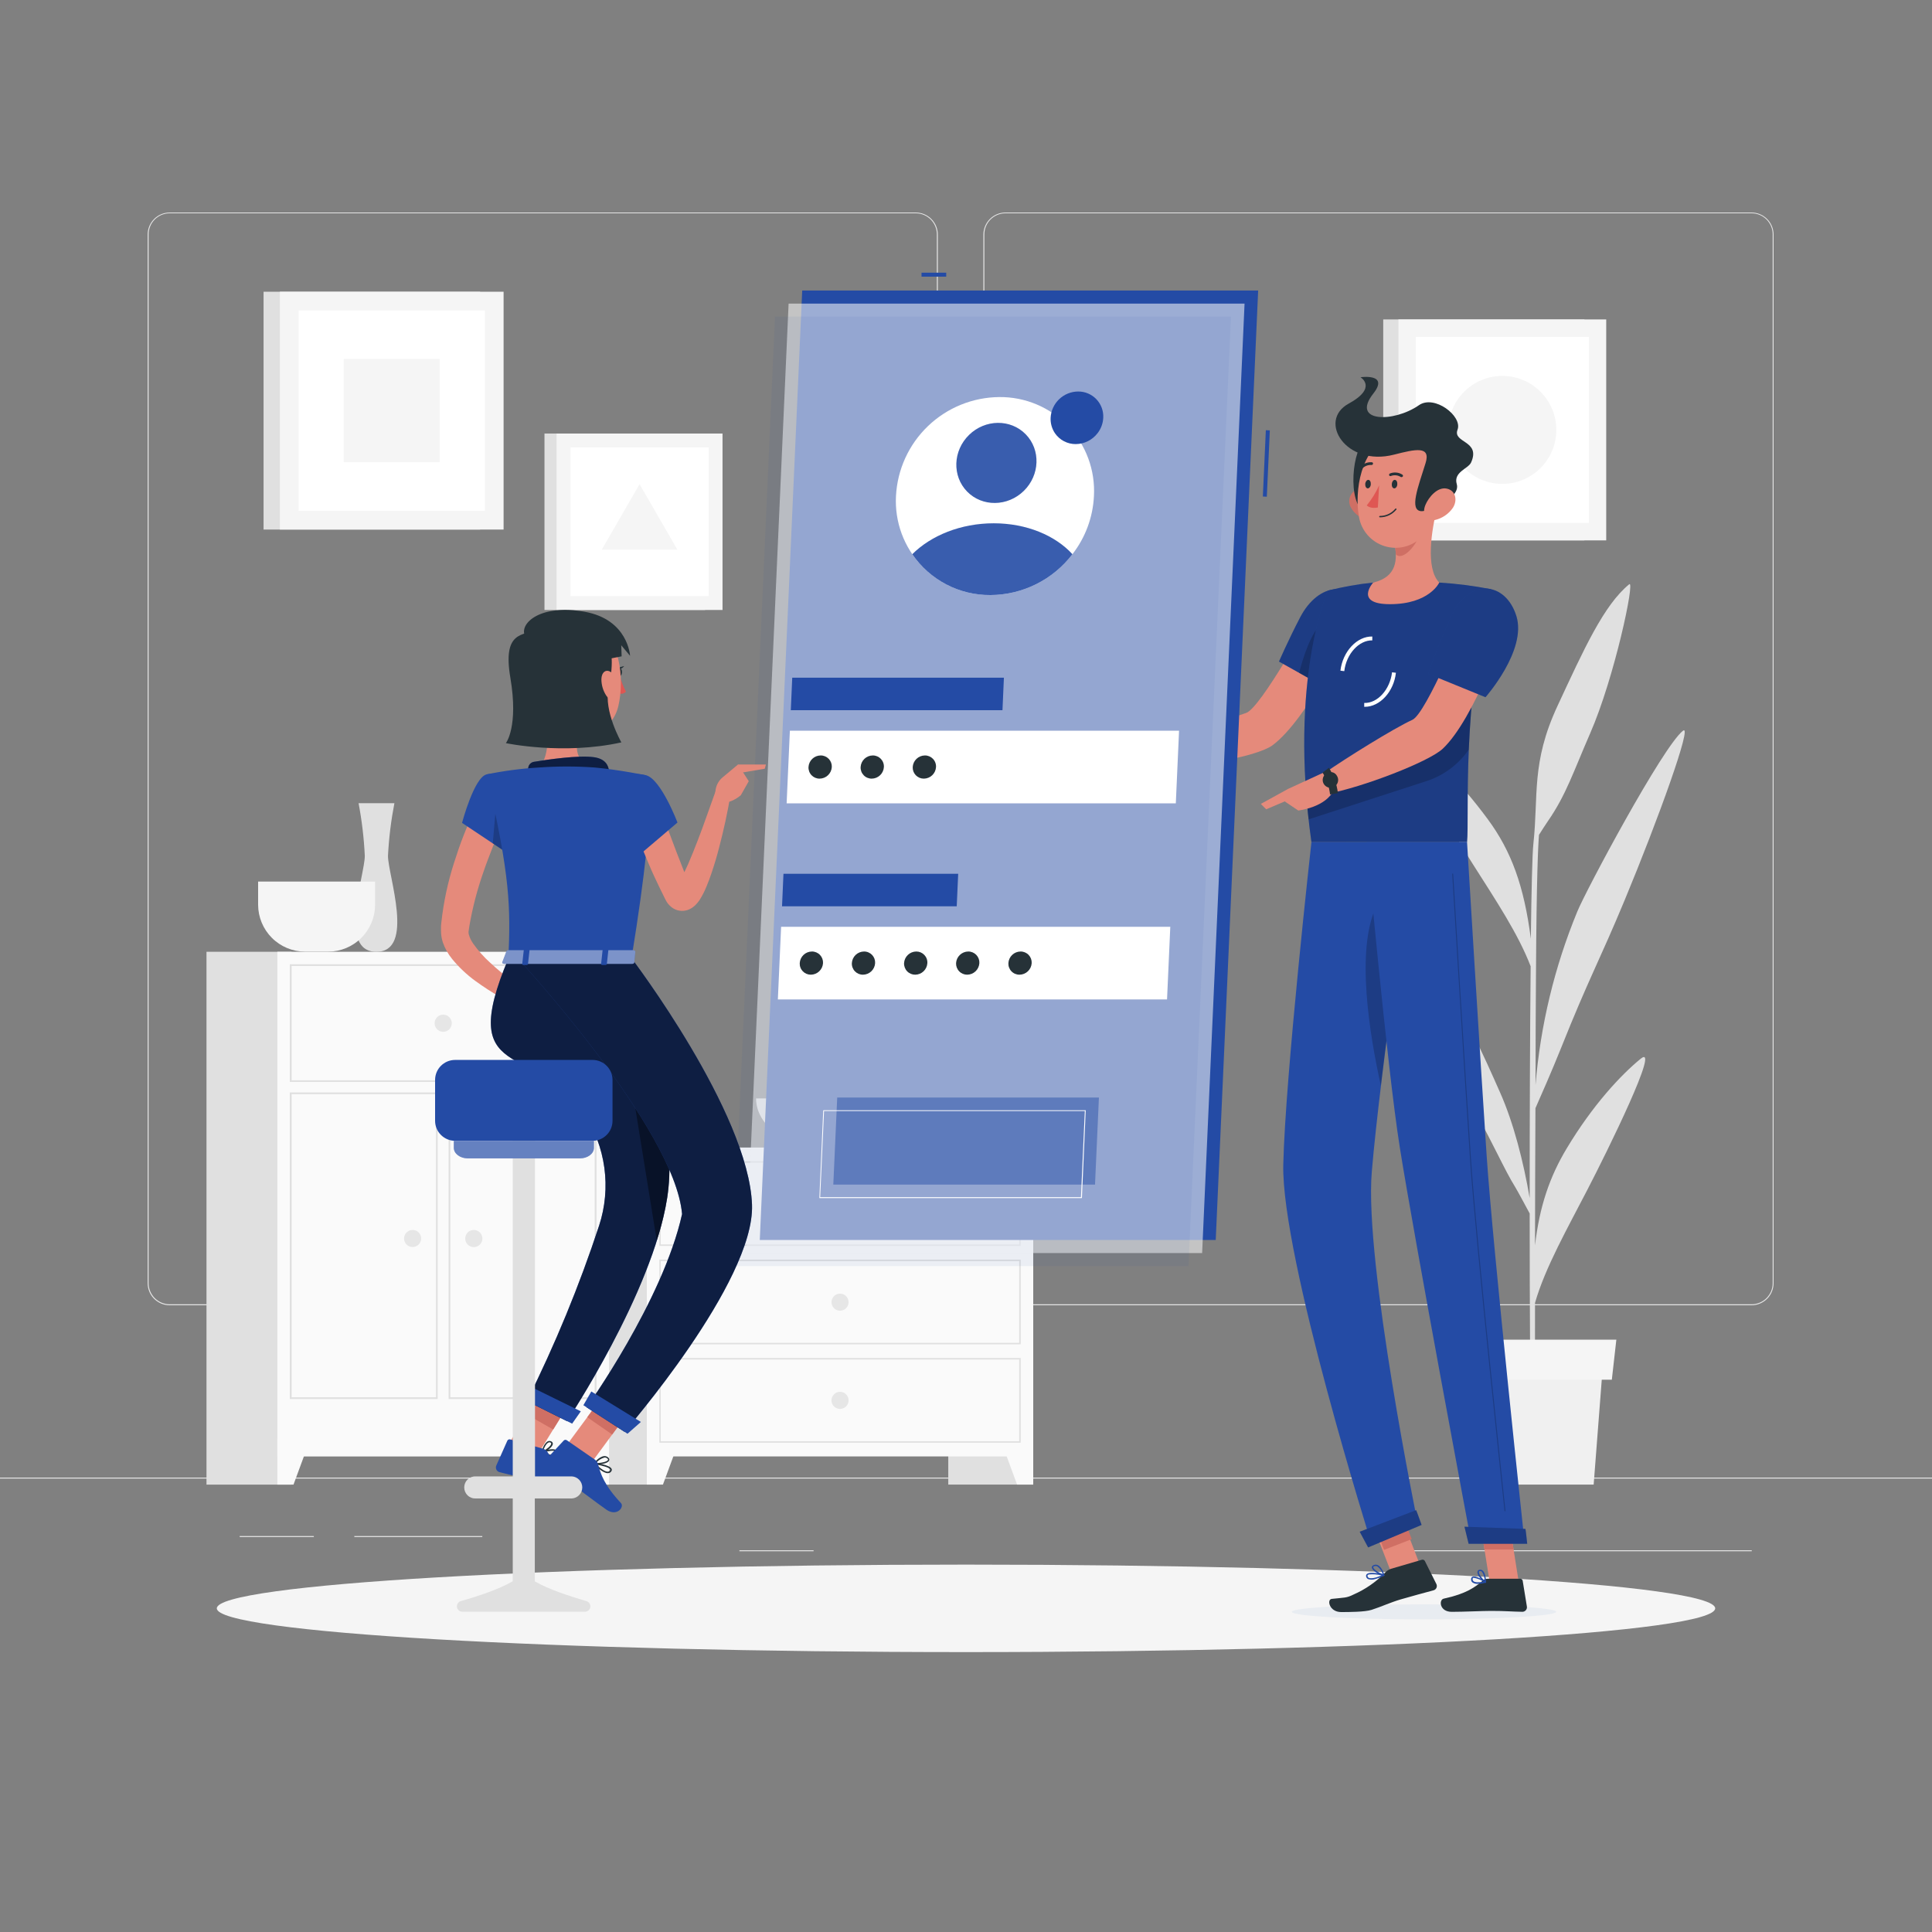 <svg width="400" height="400" viewBox="0 0 400 400" fill="none" xmlns="http://www.w3.org/2000/svg">
<rect x="0" y="0" width="400" height="400" fill="#808080" stroke="none"/>
<path d="M400 305.92H0V306.12H400V305.92Z" fill="#E6E6E6"/>
<path d="M99.856 318.024H73.36V318.224H99.856V318.024Z" fill="#E6E6E6"/>
<path d="M64.976 318.024H49.624V318.224H64.976V318.024Z" fill="#E6E6E6"/>
<path d="M168.44 320.968H153.088V321.168H168.44V320.968Z" fill="#E6E6E6"/>
<path d="M248.488 325.432H213.936V325.632H248.488V325.432Z" fill="#E6E6E6"/>
<path d="M206.816 325.432H201.752V325.632H206.816V325.432Z" fill="#E6E6E6"/>
<path d="M362.68 320.968H287.736V321.168H362.68V320.968Z" fill="#E6E6E6"/>
<path d="M189.6 270.24H35.128C33.918 270.238 32.758 269.756 31.903 268.899C31.048 268.043 30.568 266.882 30.568 265.672V48.528C30.578 47.325 31.063 46.174 31.917 45.327C32.771 44.479 33.925 44.002 35.128 44H189.6C190.811 44 191.973 44.481 192.83 45.338C193.687 46.195 194.168 47.356 194.168 48.568V265.672C194.168 266.884 193.687 268.045 192.83 268.902C191.973 269.759 190.811 270.24 189.6 270.24ZM35.128 44.16C33.971 44.162 32.862 44.623 32.044 45.442C31.227 46.261 30.768 47.371 30.768 48.528V265.672C30.768 266.829 31.227 267.939 32.044 268.758C32.862 269.577 33.971 270.038 35.128 270.04H189.6C190.758 270.038 191.867 269.577 192.686 268.758C193.505 267.94 193.966 266.83 193.968 265.672V48.528C193.966 47.37 193.505 46.26 192.686 45.442C191.867 44.623 190.758 44.162 189.6 44.16H35.128Z" fill="#E6E6E6"/>
<path d="M362.648 270.24H208.168C206.957 270.238 205.797 269.756 204.94 268.9C204.084 268.044 203.602 266.883 203.6 265.672V48.528C203.613 47.324 204.099 46.174 204.954 45.326C205.809 44.478 206.964 44.002 208.168 44H362.648C363.85 44.004 365.002 44.482 365.854 45.329C366.706 46.177 367.19 47.326 367.2 48.528V265.672C367.2 266.881 366.721 268.04 365.868 268.896C365.015 269.753 363.857 270.236 362.648 270.24ZM208.168 44.16C207.01 44.162 205.9 44.623 205.082 45.442C204.263 46.26 203.802 47.37 203.8 48.528V265.672C203.802 266.83 204.263 267.94 205.082 268.758C205.9 269.577 207.01 270.038 208.168 270.04H362.648C363.806 270.038 364.916 269.577 365.734 268.758C366.553 267.94 367.014 266.83 367.016 265.672V48.528C367.014 47.37 366.553 46.26 365.734 45.442C364.916 44.623 363.806 44.162 362.648 44.16H208.168Z" fill="#E6E6E6"/>
<path d="M213.92 237.584H196.328V307.368H213.92V237.584Z" fill="#E0E0E0"/>
<path d="M210.576 307.368H213.92V297.864H207.072L210.576 307.368Z" fill="#FAFAFA"/>
<path d="M136.832 237.584H119.24V307.368H136.832V237.584Z" fill="#E0E0E0"/>
<path d="M213.92 237.584H133.92V301.536H213.92V237.584Z" fill="#FAFAFA"/>
<path d="M211.016 240.728V257.648H136.8V240.728H210.992M211.304 240.416H136.512V257.952H211.328V240.416H211.304Z" fill="#E0E0E0"/>
<path d="M137.256 307.368H133.92V297.864H140.76L137.256 307.368Z" fill="#FAFAFA"/>
<path d="M172.152 249.184C172.152 249.534 172.256 249.876 172.45 250.166C172.644 250.457 172.92 250.684 173.243 250.817C173.566 250.951 173.922 250.986 174.265 250.918C174.608 250.85 174.923 250.681 175.17 250.434C175.417 250.187 175.586 249.872 175.654 249.529C175.722 249.186 175.687 248.83 175.553 248.507C175.419 248.184 175.193 247.908 174.902 247.714C174.611 247.52 174.27 247.416 173.92 247.416C173.451 247.416 173.001 247.602 172.67 247.934C172.338 248.265 172.152 248.715 172.152 249.184Z" fill="#E6E6E6"/>
<path d="M211.016 261.096V278.016H136.8V261.096H210.992M211.304 260.792H136.512V278.328H211.328V260.8L211.304 260.792Z" fill="#E0E0E0"/>
<path d="M172.152 269.6C172.152 269.95 172.256 270.291 172.45 270.582C172.644 270.873 172.92 271.1 173.243 271.233C173.566 271.367 173.922 271.402 174.265 271.334C174.608 271.266 174.923 271.097 175.17 270.85C175.417 270.603 175.586 270.288 175.654 269.945C175.722 269.602 175.687 269.246 175.553 268.923C175.419 268.6 175.193 268.324 174.902 268.13C174.611 267.936 174.27 267.832 173.92 267.832C173.451 267.832 173.001 268.018 172.67 268.35C172.338 268.681 172.152 269.131 172.152 269.6Z" fill="#E6E6E6"/>
<path d="M211.016 281.472V298.4H136.8V281.472H210.992M211.304 281.16H136.512V298.704H211.328V281.16H211.304Z" fill="#E0E0E0"/>
<path d="M172.152 289.936C172.153 290.285 172.258 290.626 172.454 290.916C172.649 291.206 172.926 291.431 173.249 291.564C173.572 291.696 173.927 291.73 174.27 291.661C174.612 291.592 174.926 291.423 175.173 291.175C175.419 290.928 175.587 290.613 175.654 290.27C175.722 289.927 175.687 289.572 175.553 289.25C175.418 288.927 175.192 288.651 174.901 288.457C174.611 288.263 174.269 288.16 173.92 288.16C173.687 288.16 173.456 288.206 173.241 288.295C173.026 288.385 172.831 288.516 172.667 288.681C172.503 288.846 172.373 289.042 172.284 289.257C172.196 289.472 172.151 289.703 172.152 289.936Z" fill="#E6E6E6"/>
<path d="M126.088 197.056H108.496V307.376H126.088V197.056Z" fill="#E0E0E0"/>
<path d="M122.744 307.368H126.088V297.864H119.248L122.744 307.368Z" fill="#FAFAFA"/>
<path d="M60.344 197.056H42.752V307.376H60.344V197.056Z" fill="#E0E0E0"/>
<path d="M126.088 197.056H57.424V301.544H126.088V197.056Z" fill="#FAFAFA"/>
<path d="M123.128 200V223.656H60.384V200H123.128ZM123.496 199.64H60V224H123.48V199.648L123.496 199.64Z" fill="#E0E0E0"/>
<path d="M123.128 226.544V289.288H93.24V226.544H123.128ZM123.496 226.176H92.88V289.656H123.496V226.176Z" fill="#E0E0E0"/>
<path d="M90.272 226.544V289.288H60.384V226.544H90.272ZM90.632 226.176H60V289.656H90.616V226.176H90.632Z" fill="#E0E0E0"/>
<path d="M60.768 307.368H57.424V297.864H64.272L60.768 307.368Z" fill="#FAFAFA"/>
<path d="M89.984 211.84C89.982 212.192 90.085 212.536 90.279 212.829C90.474 213.122 90.75 213.351 91.075 213.486C91.399 213.622 91.756 213.658 92.102 213.591C92.447 213.523 92.764 213.355 93.013 213.107C93.262 212.859 93.432 212.542 93.501 212.197C93.57 211.853 93.536 211.495 93.401 211.17C93.267 210.845 93.04 210.567 92.747 210.372C92.455 210.176 92.112 210.072 91.76 210.072C91.29 210.072 90.84 210.258 90.507 210.589C90.174 210.921 89.986 211.37 89.984 211.84Z" fill="#E6E6E6"/>
<path d="M96.32 256.424C96.32 256.776 96.424 257.119 96.62 257.412C96.815 257.704 97.093 257.931 97.418 258.066C97.743 258.2 98.1 258.234 98.445 258.165C98.79 258.096 99.106 257.926 99.355 257.677C99.603 257.428 99.771 257.111 99.839 256.766C99.906 256.421 99.87 256.063 99.734 255.739C99.599 255.414 99.37 255.138 99.077 254.943C98.784 254.749 98.439 254.646 98.088 254.648C97.855 254.648 97.624 254.694 97.409 254.783C97.194 254.873 96.999 255.004 96.835 255.169C96.671 255.334 96.54 255.53 96.452 255.745C96.364 255.96 96.319 256.191 96.32 256.424Z" fill="#E6E6E6"/>
<path d="M83.656 256.424C83.657 256.773 83.762 257.114 83.958 257.404C84.153 257.694 84.43 257.919 84.753 258.052C85.076 258.184 85.431 258.218 85.774 258.149C86.116 258.08 86.43 257.911 86.677 257.663C86.923 257.416 87.091 257.101 87.158 256.758C87.226 256.415 87.191 256.06 87.056 255.738C86.922 255.415 86.696 255.139 86.405 254.945C86.115 254.751 85.773 254.648 85.424 254.648C85.191 254.648 84.96 254.694 84.745 254.783C84.53 254.873 84.335 255.004 84.171 255.169C84.007 255.334 83.876 255.53 83.788 255.745C83.7 255.96 83.655 256.191 83.656 256.424Z" fill="#E6E6E6"/>
<path d="M81.656 166.296H74.24C74.923 169.893 75.354 173.534 75.528 177.192C75.528 181.192 69.88 197.056 77.928 197.056C85.976 197.056 80.328 181.232 80.328 177.192C80.515 173.533 80.959 169.892 81.656 166.296Z" fill="#E0E0E0"/>
<path d="M53.44 182.52V187.32C53.448 189.893 54.474 192.359 56.294 194.178C58.113 195.998 60.579 197.024 63.152 197.032H67.952C70.525 197.024 72.99 195.998 74.81 194.178C76.63 192.359 77.656 189.893 77.664 187.32V182.52H53.44Z" fill="#F5F5F5"/>
<path d="M156.536 227.408C156.536 233.008 162.8 237.584 170.456 237.584H177.368C185.024 237.584 191.288 233.008 191.288 227.408H156.536Z" fill="#E0E0E0"/>
<path d="M339.688 219.2C335.496 222.624 329.704 228.888 324.408 237.704C320.872 243.576 318.744 249.704 317.808 257.848C317.808 248.648 317.864 238.768 317.896 229.44C318.96 227.04 321.392 221.504 323.136 217.136C328.952 202.552 331.136 198.96 336.36 186.384C343.344 169.584 350.496 149.696 348.448 151.288C344.272 154.528 328.272 184.488 326.544 188.776C321.834 200.219 318.922 212.322 317.912 224.656C317.912 215.856 317.976 207.856 318.008 201.648C318.12 181.4 318.464 174.864 318.632 172.848C319.28 171.824 320.04 170.632 320.488 169.992C324.248 164.552 325.696 159.928 329.232 151.816C334.256 140.336 338.576 119.944 337.312 120.968C332.048 125.256 327.904 134.456 322.448 146.192C316.992 157.928 318.552 164.672 317.472 174.688C317.248 176.656 317.072 184.08 316.944 194.36C315.536 183.4 312.88 176.184 308.04 169.624C302.088 161.552 296.328 156.104 292.104 153.256C287.88 150.408 299.4 170.232 304.904 178.856C309.808 186.568 314.328 193.36 316.904 200.056C316.768 214 316.704 231.648 316.704 248.056C315.44 240.584 313.376 232.528 310.624 226.296C307.312 218.808 302.224 207.32 298.168 203.424C297.2 202.488 302.408 224.832 305.752 230.768C309.096 236.704 311.552 242.312 313.656 245.68C314.144 246.48 315.776 249.496 316.704 251.24C316.704 271.296 316.816 288.992 316.992 295.016H317.856C317.8 293.464 317.784 283.256 317.808 269.752C319.896 262.424 324.664 254.056 328.6 246.424C332.888 238.16 343.88 215.8 339.688 219.2Z" fill="#E0E0E0"/>
<path d="M329.952 307.368H304.88L302.984 282.792H331.848L329.952 307.368Z" fill="#F0F0F0"/>
<path d="M333.712 285.656H301.112L300.184 277.36H334.648L333.712 285.656Z" fill="#F5F5F5"/>
<path d="M99.408 60.4H54.568V109.64H99.408V60.4Z" fill="#E0E0E0"/>
<path d="M104.264 60.4H57.944V109.64H104.264V60.4Z" fill="#F5F5F5"/>
<path d="M100.384 105.76V64.28H61.824V105.76H100.384Z" fill="white"/>
<path d="M91.032 95.696V74.328H71.168V95.696H91.032Z" fill="#F5F5F5"/>
<path d="M328.04 66.136H286.384V111.88H328.04V66.136Z" fill="#E0E0E0"/>
<path d="M332.552 66.136H289.528V111.88H332.552V66.136Z" fill="#F5F5F5"/>
<path d="M328.952 108.272V69.744H293.136V108.272H328.952Z" fill="white"/>
<path d="M311.04 100.184C317.212 100.184 322.216 95.18 322.216 89.008C322.216 82.836 317.212 77.832 311.04 77.832C304.867 77.832 299.864 82.836 299.864 89.008C299.864 95.18 304.867 100.184 311.04 100.184Z" fill="#F5F5F5"/>
<path d="M145.992 89.76H112.728V126.288H145.992V89.76Z" fill="#E0E0E0"/>
<path d="M149.592 89.76H115.232V126.288H149.592V89.76Z" fill="#F5F5F5"/>
<path d="M146.712 123.408V92.64H118.112V123.408H146.712Z" fill="white"/>
<path d="M132.416 100.24L124.592 113.792H140.24L132.416 100.24Z" fill="#F5F5F5"/>
<path d="M200 342.048C285.666 342.048 355.112 337.993 355.112 332.992C355.112 327.99 285.666 323.936 200 323.936C114.334 323.936 44.888 327.99 44.888 332.992C44.888 337.993 114.334 342.048 200 342.048Z" fill="#F5F5F5"/>
<path d="M279.4 130.744L271.464 127.544C271.464 127.544 260.992 146.64 257.992 147.608C253.912 148.92 245.464 152.568 240.456 153.208C239.776 154.008 238.664 156.496 238.768 157.4C245.496 159.648 260.28 156.664 263.448 154.312C270.656 148.976 279.4 130.744 279.4 130.744Z" fill="#E58A7B"/>
<path d="M281.84 126.4C283.32 131.864 275.304 142.856 275.304 142.856L264.8 136.968C264.8 136.968 266.768 132.448 269.168 127.848C273.016 120.416 280.152 120.168 281.84 126.4Z" fill="#244BA5"/>
<path opacity="0.2" d="M281.84 126.4C283.32 131.864 275.304 142.856 275.304 142.856L264.8 136.968C264.8 136.968 266.768 132.448 269.168 127.848C273.016 120.416 280.152 120.168 281.84 126.4Z" fill="black"/>
<path opacity="0.2" d="M268.968 139.32L273.104 141.64L273.832 128.944C271.424 130.792 269.728 136.36 268.968 139.32Z" fill="black"/>
<path d="M274.928 122.288C274.928 122.288 266.752 140.48 271.52 174.352H303.736C304.248 169.408 302.552 145.28 308.688 121.984C305.154 121.293 301.578 120.836 297.984 120.616C293.425 120.352 288.855 120.352 284.296 120.616C281.136 120.937 278.004 121.496 274.928 122.288Z" fill="#244BA5"/>
<path opacity="0.2" d="M274.928 122.288C274.928 122.288 266.752 140.48 271.52 174.352H303.736C304.248 169.408 302.552 145.28 308.688 121.984C305.154 121.293 301.578 120.836 297.984 120.616C293.425 120.352 288.855 120.352 284.296 120.616C281.136 120.937 278.004 121.496 274.928 122.288Z" fill="black"/>
<g style="mix-blend-mode:multiply">
<path d="M267.456 333.712C267.408 334.576 279.624 335.272 294.736 335.272C309.848 335.272 322.152 334.576 322.2 333.712C322.248 332.848 310.04 332.16 294.92 332.16C279.8 332.16 267.512 332.856 267.456 333.712Z" fill="#E8ECF1"/>
</g>
<path d="M288.96 311.01L283.247 313.222L288.169 325.937L293.882 323.725L288.96 311.01Z" fill="#E58A7B"/>
<path d="M314.44 327.56H308.416L306.208 313.616H312.232L314.44 327.56Z" fill="#E58A7B"/>
<path d="M308 326.864H314.768C314.885 326.864 314.999 326.906 315.088 326.983C315.178 327.059 315.237 327.164 315.256 327.28L316.128 332.632C316.146 332.766 316.136 332.903 316.097 333.033C316.057 333.162 315.991 333.282 315.901 333.384C315.812 333.486 315.701 333.567 315.577 333.622C315.454 333.677 315.32 333.705 315.184 333.704C312.824 333.664 311.688 333.52 308.712 333.52C306.88 333.52 303.112 333.712 300.568 333.712C298.024 333.712 297.856 331.216 298.904 330.984C303.608 329.968 305.432 328.584 307 327.24C307.276 326.997 307.632 326.863 308 326.864Z" fill="#263238"/>
<path d="M288 324.8L294.4 322.928C294.514 322.896 294.636 322.904 294.745 322.95C294.854 322.997 294.944 323.079 295 323.184L297.4 327.984C297.455 328.106 297.484 328.238 297.483 328.372C297.482 328.506 297.452 328.638 297.395 328.759C297.338 328.881 297.255 328.988 297.152 329.074C297.049 329.159 296.929 329.222 296.8 329.256C294.472 329.896 292.912 330.288 290 331.136C287.992 331.72 285.944 332.672 283.96 333.304C282.584 333.744 279.352 333.76 277.68 333.76C275.208 333.76 274.656 331.152 275.72 331.032C278.4 330.736 278.76 330.872 280.24 330.128C282.661 329.069 284.856 327.554 286.704 325.664C287.052 325.267 287.499 324.969 288 324.8Z" fill="#263238"/>
<path d="M241.464 153.176L234.84 150.4L232.112 157.744C234.827 158.158 237.589 158.158 240.304 157.744L241.464 153.176Z" fill="#E58A7B"/>
<path d="M229.912 150.208L229.736 155.088L232.112 157.728L234.84 150.384L229.912 150.208Z" fill="#E58A7B"/>
<path d="M289.744 312.09L284.013 314.303L286.551 320.878L292.283 318.665L289.744 312.09Z" fill="#CF6F64"/>
<path d="M312.232 313.616H306.208L307.352 320.808H313.376L312.232 313.616Z" fill="#CF6F64"/>
<path opacity="0.2" d="M270.496 165.192C270.616 166.64 270.752 168.12 270.928 169.64L294.88 161.864C298.62 160.755 301.871 158.405 304.096 155.2C304.192 153.064 304.312 150.816 304.496 148.472C304.576 147.336 304.672 146.168 304.776 144.984C304.88 143.8 305.024 142.488 305.176 141.224L270.496 165.192Z" fill="black"/>
<path d="M278.32 138.952L277.52 138.856C277.992 134.856 280.976 131.704 284.12 131.784V132.584C281.368 132.528 278.744 135.368 278.32 138.952Z" fill="white"/>
<path d="M282.584 146.336H282.448V145.536C285.2 145.64 287.784 142.768 288.208 139.192L289.008 139.288C288.584 143.2 285.696 146.336 282.584 146.336Z" fill="white"/>
<path d="M297.536 105.2C296.408 109.608 295.08 117.68 297.984 120.616C297.984 120.616 295.952 125.088 287.768 125.088C280.288 125.088 284.296 120.616 284.296 120.616C289.272 119.448 289.36 115.816 288.704 112.376L297.536 105.2Z" fill="#E58A7B"/>
<path d="M293.936 108.128L288.712 112.376C288.874 113.166 288.968 113.969 288.992 114.776C290.52 116.296 293.584 112.448 293.896 110.48C294.054 109.705 294.068 108.908 293.936 108.128Z" fill="#CF6F64"/>
<path d="M279.728 105.144C280.092 105.774 280.581 106.322 281.166 106.755C281.751 107.187 282.419 107.494 283.128 107.656C285.048 108.08 286.008 106.312 285.48 104.536C285.008 102.936 283.432 100.784 281.48 101.152C281.062 101.238 280.671 101.423 280.339 101.692C280.007 101.96 279.744 102.304 279.572 102.695C279.401 103.086 279.325 103.512 279.353 103.939C279.38 104.365 279.508 104.778 279.728 105.144Z" fill="#CF6F64"/>
<path d="M282.904 91.04C279.912 92.408 278.856 104.296 282.616 106.056C286.376 107.816 288.568 88.44 282.904 91.04Z" fill="#263238"/>
<path d="M298.448 98.568C297.728 104.536 297.648 108.048 294.448 111.104C293.456 112.118 292.204 112.839 290.829 113.186C289.453 113.533 288.009 113.493 286.655 113.071C285.301 112.649 284.09 111.861 283.155 110.794C282.221 109.726 281.6 108.422 281.36 107.024C280.392 101.664 281.728 92.808 287.712 90.432C288.969 89.877 290.352 89.669 291.717 89.829C293.082 89.989 294.379 90.511 295.474 91.341C296.569 92.171 297.423 93.278 297.945 94.549C298.468 95.82 298.642 97.208 298.448 98.568Z" fill="#E58A7B"/>
<path d="M288.616 94.128C293.048 93 296.304 92.232 295.136 95.92C293.592 100.848 291.736 105.616 294.224 105.832C295.744 105.968 302.464 103.12 301.608 100.232C300.864 97.72 304.008 97.032 304.568 95.76C306.64 91.152 300.712 91.76 301.768 88.96C302.824 86.16 296.968 81.648 293.768 83.896C288.56 87.528 279.624 87.472 284.32 81.496C287.688 77.232 281.68 78.104 281.68 78.104C281.68 78.104 285.312 80.256 279.2 83.584C272.736 87.136 278.664 96.68 288.616 94.128Z" fill="#263238"/>
<path d="M300.8 105.144C299.925 106.41 298.61 107.305 297.112 107.656C295.136 108.08 294.376 106.312 295.12 104.536C295.784 102.936 297.608 100.784 299.496 101.152C301.384 101.52 301.816 103.576 300.8 105.144Z" fill="#E58A7B"/>
<path d="M271.52 174.352C271.52 174.352 266.112 222.752 265.688 241.12C265.256 260.224 284.016 319.832 284.016 319.832L293.616 315.832C293.616 315.832 282.416 261.368 284.016 242.608C285.712 222.152 292.72 174.384 292.72 174.384L271.52 174.352Z" fill="#244BA5"/>
<path opacity="0.2" d="M284.96 187.64C280.648 196.584 283.552 214.272 285.888 224.752C286.776 217.352 287.832 209.32 288.832 201.888C288.736 190.464 287.848 181.64 284.96 187.64Z" fill="black"/>
<path d="M293.192 312.664C293.24 312.664 294.328 315.72 294.328 315.72L283.256 320.376L281.512 317.128L293.192 312.664Z" fill="#244BA5"/>
<path d="M282.952 174.352C282.952 174.352 287.088 220.384 289.824 237.624C292.832 256.512 304.624 319.416 304.624 319.416H315.656C315.656 319.416 309.048 258.04 307.8 239.336C306.44 219.048 303.736 174.352 303.736 174.352H282.952Z" fill="#244BA5"/>
<path d="M315.824 316.544C315.872 316.544 316.192 319.624 316.192 319.624H304.064L303.2 316.088L315.824 316.544Z" fill="#244BA5"/>
<path opacity="0.2" d="M311.6 312.896C311.575 312.896 311.551 312.888 311.532 312.871C311.512 312.855 311.5 312.833 311.496 312.808C311.432 312.248 305.472 256.808 304.352 240.008C303.136 221.784 300.688 181.36 300.664 180.952C300.663 180.939 300.664 180.925 300.669 180.913C300.673 180.9 300.68 180.889 300.689 180.879C300.698 180.869 300.709 180.861 300.721 180.856C300.733 180.851 300.747 180.848 300.76 180.848C300.786 180.848 300.811 180.858 300.831 180.876C300.85 180.893 300.862 180.918 300.864 180.944C300.864 181.352 303.336 221.744 304.552 240C305.672 256.8 311.632 312.2 311.688 312.8C311.69 312.813 311.69 312.827 311.686 312.84C311.683 312.853 311.677 312.865 311.669 312.876C311.66 312.886 311.65 312.895 311.638 312.901C311.626 312.907 311.613 312.911 311.6 312.912V312.896Z" fill="black"/>
<path d="M289.296 100.232C289.296 100.72 288.992 101.112 288.672 101.112C288.352 101.112 288.12 100.72 288.152 100.232C288.184 99.744 288.456 99.352 288.776 99.352C289.096 99.352 289.328 99.752 289.296 100.232Z" fill="#263238"/>
<path d="M283.808 100.232C283.808 100.72 283.496 101.112 283.184 101.112C282.872 101.112 282.632 100.72 282.656 100.232C282.68 99.744 282.968 99.352 283.288 99.352C283.608 99.352 283.84 99.752 283.808 100.232Z" fill="#263238"/>
<path d="M285.536 100.48C284.868 101.97 284.008 103.366 282.976 104.632C283.776 105.432 285.272 105.064 285.272 105.064L285.536 100.48Z" fill="#DF5753"/>
<path d="M285.68 107.104C285.661 107.104 285.643 107.1 285.626 107.093C285.609 107.086 285.593 107.075 285.581 107.061C285.568 107.048 285.558 107.032 285.552 107.015C285.545 106.997 285.543 106.979 285.544 106.96C285.546 106.921 285.563 106.884 285.591 106.858C285.619 106.831 285.657 106.816 285.696 106.816C286.308 106.82 286.913 106.687 287.466 106.427C288.02 106.167 288.509 105.786 288.896 105.312C288.923 105.288 288.959 105.274 288.996 105.274C289.032 105.274 289.068 105.288 289.096 105.312C289.122 105.339 289.136 105.375 289.136 105.412C289.136 105.449 289.122 105.485 289.096 105.512C288.681 106.016 288.159 106.42 287.568 106.695C286.977 106.971 286.332 107.11 285.68 107.104Z" fill="#263238"/>
<path d="M290.272 98.76C290.234 98.78 290.191 98.79 290.148 98.79C290.105 98.79 290.062 98.78 290.024 98.76C289.725 98.567 289.384 98.446 289.03 98.409C288.675 98.371 288.317 98.418 287.984 98.544C287.952 98.56 287.916 98.57 287.88 98.572C287.844 98.575 287.807 98.57 287.773 98.558C287.739 98.546 287.707 98.527 287.68 98.503C287.653 98.478 287.631 98.449 287.616 98.416C287.586 98.345 287.586 98.265 287.614 98.193C287.642 98.121 287.698 98.064 287.768 98.032C288.186 97.861 288.64 97.794 289.089 97.836C289.539 97.877 289.972 98.027 290.352 98.272C290.383 98.293 290.409 98.32 290.429 98.351C290.449 98.382 290.463 98.416 290.47 98.453C290.477 98.489 290.476 98.527 290.468 98.563C290.46 98.599 290.445 98.634 290.424 98.664C290.384 98.71 290.331 98.743 290.272 98.76Z" fill="#263238"/>
<path d="M281.688 97.16C281.645 97.15 281.606 97.127 281.576 97.096C281.549 97.07 281.528 97.039 281.514 97.004C281.499 96.97 281.492 96.933 281.492 96.896C281.492 96.859 281.499 96.822 281.514 96.787C281.528 96.753 281.549 96.722 281.576 96.696C281.882 96.352 282.264 96.084 282.692 95.912C283.119 95.74 283.58 95.668 284.04 95.704C284.077 95.71 284.112 95.723 284.143 95.743C284.175 95.763 284.202 95.789 284.223 95.819C284.244 95.85 284.258 95.885 284.265 95.921C284.272 95.958 284.272 95.996 284.264 96.032C284.247 96.106 284.203 96.171 284.141 96.216C284.079 96.26 284.003 96.28 283.928 96.272C283.564 96.249 283.2 96.309 282.863 96.448C282.527 96.586 282.226 96.8 281.984 97.072C281.947 97.112 281.9 97.142 281.848 97.158C281.796 97.173 281.74 97.174 281.688 97.16Z" fill="#263238"/>
<path d="M311.784 129.856L303.464 127.64C303.464 127.64 295.304 147.728 292.416 149.032C288.496 150.824 278.568 157.032 274.344 159.968C274.112 160.968 274.296 163.616 274.824 164.344C282.024 163.032 295.808 157.728 298.688 155.032C305.256 148.88 311.784 129.856 311.784 129.856Z" fill="#E58A7B"/>
<path d="M305.976 327.92C305.57 327.952 305.165 327.842 304.832 327.608C304.729 327.515 304.652 327.397 304.608 327.265C304.565 327.133 304.556 326.992 304.584 326.856C304.589 326.771 304.617 326.689 304.665 326.619C304.712 326.548 304.778 326.492 304.856 326.456C305.528 326.112 307.408 327.304 307.624 327.44C307.647 327.455 307.666 327.477 307.676 327.503C307.686 327.529 307.687 327.557 307.68 327.584C307.673 327.612 307.659 327.638 307.639 327.659C307.62 327.68 307.595 327.695 307.568 327.704C307.046 327.832 306.513 327.905 305.976 327.92ZM305.176 326.672C305.115 326.659 305.052 326.659 304.992 326.672C304.961 326.688 304.936 326.712 304.919 326.742C304.901 326.771 304.894 326.806 304.896 326.84C304.874 326.933 304.878 327.03 304.906 327.121C304.934 327.213 304.986 327.295 305.056 327.36C305.368 327.64 306.152 327.672 307.184 327.472C306.569 327.067 305.877 326.795 305.152 326.672H305.176Z" fill="#244BA5"/>
<path d="M307.528 327.704C307.507 327.711 307.484 327.711 307.464 327.704C306.864 327.368 305.736 326.048 305.904 325.376C305.929 325.269 305.989 325.174 306.074 325.106C306.16 325.038 306.266 325.001 306.376 325C306.483 324.986 306.592 324.995 306.696 325.026C306.799 325.058 306.895 325.112 306.976 325.184C307.64 325.752 307.68 327.496 307.68 327.584C307.683 327.61 307.678 327.637 307.665 327.66C307.652 327.683 307.632 327.702 307.608 327.712C307.581 327.717 307.553 327.715 307.528 327.704ZM306.456 325.264H306.4C306.216 325.264 306.192 325.368 306.184 325.408C306.088 325.8 306.8 326.8 307.392 327.272C307.389 326.596 307.18 325.937 306.792 325.384C306.699 325.303 306.579 325.26 306.456 325.264Z" fill="#244BA5"/>
<path d="M284.736 326.92C284.246 327.091 283.713 327.091 283.224 326.92C283.113 326.86 283.019 326.773 282.95 326.666C282.881 326.56 282.841 326.438 282.832 326.312C282.822 326.233 282.832 326.153 282.861 326.078C282.891 326.004 282.938 325.939 283 325.888C283.64 325.312 286.256 325.888 286.552 326C286.58 326.007 286.605 326.024 286.622 326.047C286.64 326.07 286.649 326.099 286.648 326.128C286.649 326.158 286.641 326.188 286.626 326.213C286.61 326.239 286.587 326.259 286.56 326.272C285.971 326.538 285.361 326.755 284.736 326.92ZM283.432 325.968C283.34 325.986 283.255 326.028 283.184 326.088C283.158 326.107 283.139 326.133 283.128 326.163C283.116 326.192 283.114 326.225 283.12 326.256C283.125 326.34 283.151 326.421 283.196 326.493C283.241 326.564 283.303 326.623 283.376 326.664C283.8 326.888 284.784 326.712 286.056 326.176C285.199 325.96 284.312 325.89 283.432 325.968Z" fill="#244BA5"/>
<path d="M286.536 326.272H286.472C285.672 326.128 284.072 325.208 284.024 324.52C284.024 324.36 284.096 324.136 284.48 324.008C284.61 323.962 284.747 323.942 284.885 323.951C285.022 323.959 285.157 323.995 285.28 324.056C286.144 324.48 286.6 326.016 286.624 326.088C286.63 326.112 286.629 326.137 286.622 326.161C286.615 326.185 286.602 326.207 286.584 326.224C286.572 326.244 286.556 326.26 286.536 326.272ZM284.64 324.248H284.56C284.312 324.336 284.312 324.44 284.312 324.472C284.312 324.888 285.472 325.648 286.28 325.904C286.094 325.261 285.7 324.699 285.16 324.304C284.999 324.222 284.814 324.202 284.64 324.248Z" fill="#244BA5"/>
<path d="M275.024 159.496L266.68 163.336L265.712 165.736L268.792 167.808C268.792 167.808 274.552 167.184 276.192 163.48L275.024 159.496Z" fill="#E58A7B"/>
<path d="M275.376 164.48C275.189 162.877 274.66 161.333 273.824 159.952L275.144 158.96C276.137 160.551 276.77 162.339 277 164.2L275.376 164.48Z" fill="#263238"/>
<path d="M276.8 160.632C276.976 160.909 277.063 161.234 277.048 161.563C277.033 161.891 276.917 162.207 276.717 162.468C276.516 162.728 276.24 162.92 275.926 163.018C275.612 163.116 275.276 163.115 274.962 163.015C274.649 162.914 274.375 162.72 274.176 162.458C273.977 162.197 273.863 161.88 273.851 161.551C273.838 161.223 273.927 160.899 274.106 160.622C274.284 160.346 274.543 160.132 274.848 160.008C275.19 159.834 275.587 159.802 275.952 159.918C276.318 160.035 276.622 160.292 276.8 160.632Z" fill="#263238"/>
<path d="M261.04 166.44L262.152 167.56L269.64 164.36L266.68 163.336L261.04 166.44Z" fill="#E58A7B"/>
<path opacity="0.2" d="M293.192 312.664C293.24 312.664 294.328 315.72 294.328 315.72L283.256 320.376L281.512 317.128L293.192 312.664Z" fill="black"/>
<path opacity="0.2" d="M315.824 316.544C315.872 316.544 316.192 319.624 316.192 319.624H304.064L303.2 316.088L315.824 316.544Z" fill="black"/>
<path d="M313.952 127.552C316.152 134.648 307.552 144.352 307.552 144.352L295.672 139.504C297.08 135.403 298.704 131.378 300.536 127.448C304.184 119.584 311.728 120.392 313.952 127.552Z" fill="#244BA5"/>
<path opacity="0.2" d="M313.952 127.552C316.152 134.648 307.552 144.352 307.552 144.352L295.672 139.504C297.08 135.403 298.704 131.378 300.536 127.448C304.184 119.584 311.728 120.392 313.952 127.552Z" fill="black"/>
<path d="M195.904 56.456H190.792V57.28H195.904V56.456Z" fill="#244BA5"/>
<path d="M262.079 89.069L261.46 102.799L262.283 102.836L262.902 89.106L262.079 89.069Z" fill="#244BA5"/>
<path d="M260.488 60.152H166.088L157.304 256.728H251.704L260.488 60.152Z" fill="#244BA5"/>
<path opacity="0.56" d="M257.672 62.856H163.272L154.488 259.432H248.888L257.672 62.856Z" fill="#FAFAFA"/>
<path opacity="0.07" d="M254.856 65.552H160.456L151.664 262.128H246.064L254.856 65.552Z" fill="#244BA5"/>
<path d="M244.112 151.288H163.536L162.864 166.328H243.44L244.112 151.288Z" fill="white"/>
<path d="M207.848 140.312H164.024L163.728 147.04H207.552L207.848 140.312Z" fill="#244BA5"/>
<path d="M242.296 191.88H161.72L161.048 206.92H241.624L242.296 191.88Z" fill="white"/>
<path opacity="0.47" d="M227.52 227.232H173.336L172.528 245.256H226.712L227.52 227.232Z" fill="#244BA5"/>
<path d="M223.896 248.056H169.712C169.689 248.062 169.664 248.062 169.64 248.056C169.632 248.033 169.632 248.007 169.64 247.984L170.44 229.952C170.44 229.94 170.443 229.928 170.448 229.916C170.453 229.905 170.46 229.895 170.469 229.887C170.478 229.878 170.488 229.872 170.5 229.868C170.512 229.864 170.524 229.863 170.536 229.864H224.72C224.73 229.859 224.741 229.856 224.752 229.856C224.763 229.856 224.774 229.859 224.784 229.864C224.79 229.874 224.793 229.885 224.793 229.896C224.793 229.907 224.79 229.918 224.784 229.928L224 248C223.991 248.019 223.976 248.034 223.957 248.044C223.938 248.054 223.917 248.058 223.896 248.056ZM169.808 247.864H223.8L224.6 230.024H170.608L169.808 247.864Z" fill="white"/>
<path d="M198.384 180.904H162.208L161.912 187.64H198.08L198.384 180.904Z" fill="#244BA5"/>
<path d="M226.488 102.704C226.281 107.081 224.725 111.287 222.032 114.744C220.039 117.355 217.474 119.475 214.534 120.941C211.594 122.407 208.357 123.18 205.072 123.2C202.417 123.22 199.787 122.697 197.342 121.662C194.897 120.627 192.69 119.102 190.857 117.182C189.024 115.262 187.603 112.987 186.682 110.497C185.762 108.007 185.361 105.355 185.504 102.704C185.785 97.203 188.157 92.018 192.135 88.208C196.113 84.398 201.396 82.252 206.904 82.208C209.561 82.183 212.194 82.704 214.642 83.737C217.089 84.77 219.299 86.294 221.135 88.215C222.97 90.136 224.392 92.412 225.313 94.905C226.234 97.397 226.633 100.051 226.488 102.704Z" fill="white"/>
<path d="M228.416 86.496C228.364 87.66 227.95 88.778 227.232 89.696C226.701 90.39 226.018 90.953 225.236 91.342C224.454 91.732 223.594 91.938 222.72 91.944C221.873 91.949 221.039 91.747 220.288 91.355C219.538 90.963 218.895 90.394 218.416 89.696C217.781 88.753 217.467 87.631 217.52 86.496C217.597 85.035 218.229 83.66 219.286 82.649C220.343 81.638 221.745 81.068 223.208 81.056C223.913 81.05 224.613 81.188 225.263 81.462C225.913 81.736 226.5 82.14 226.988 82.65C227.476 83.16 227.854 83.764 228.1 84.425C228.346 85.087 228.453 85.791 228.416 86.496Z" fill="#244BA5"/>
<path d="M172.216 158.808C172.177 159.453 171.896 160.059 171.428 160.504C170.961 160.95 170.342 161.201 169.696 161.208C169.384 161.212 169.075 161.151 168.787 161.031C168.5 160.91 168.24 160.732 168.024 160.507C167.808 160.282 167.64 160.015 167.532 159.723C167.423 159.431 167.375 159.119 167.392 158.808C167.427 158.162 167.707 157.554 168.175 157.108C168.644 156.661 169.265 156.411 169.912 156.408C170.223 156.405 170.532 156.467 170.819 156.587C171.106 156.708 171.365 156.887 171.581 157.111C171.797 157.336 171.964 157.602 172.074 157.894C172.183 158.186 172.231 158.497 172.216 158.808Z" fill="#263238"/>
<path d="M183 158.808C182.963 159.453 182.682 160.061 182.214 160.506C181.746 160.952 181.126 161.203 180.48 161.208C180.169 161.211 179.86 161.15 179.574 161.028C179.287 160.907 179.028 160.729 178.813 160.504C178.598 160.279 178.431 160.013 178.323 159.721C178.215 159.429 178.167 159.119 178.184 158.808C178.218 158.163 178.498 157.556 178.964 157.11C179.431 156.664 180.05 156.413 180.696 156.408C181.008 156.404 181.317 156.465 181.604 156.585C181.892 156.706 182.152 156.884 182.368 157.109C182.584 157.334 182.751 157.601 182.86 157.893C182.969 158.185 183.016 158.497 183 158.808Z" fill="#263238"/>
<path d="M193.792 158.808C193.756 159.453 193.475 160.061 193.007 160.506C192.539 160.952 191.918 161.203 191.272 161.208C190.961 161.211 190.652 161.149 190.365 161.029C190.078 160.908 189.819 160.729 189.603 160.505C189.387 160.28 189.22 160.014 189.11 159.722C189.001 159.43 188.953 159.119 188.968 158.808C189.005 158.163 189.285 157.555 189.754 157.11C190.222 156.664 190.842 156.413 191.488 156.408C191.8 156.404 192.109 156.465 192.397 156.585C192.684 156.706 192.944 156.884 193.16 157.109C193.376 157.334 193.543 157.601 193.652 157.893C193.761 158.185 193.809 158.497 193.792 158.808Z" fill="#263238"/>
<path d="M170.4 199.4C170.362 200.045 170.08 200.651 169.613 201.096C169.145 201.542 168.526 201.793 167.88 201.8C167.569 201.803 167.26 201.741 166.973 201.621C166.686 201.5 166.426 201.321 166.211 201.097C165.995 200.872 165.827 200.606 165.718 200.314C165.609 200.022 165.561 199.711 165.576 199.4C165.613 198.755 165.893 198.147 166.361 197.702C166.829 197.256 167.45 197.005 168.096 197C168.407 196.997 168.716 197.059 169.003 197.179C169.29 197.3 169.55 197.479 169.765 197.703C169.981 197.928 170.149 198.194 170.258 198.486C170.367 198.778 170.415 199.089 170.4 199.4Z" fill="#263238"/>
<path d="M181.184 199.4C181.147 200.044 180.868 200.65 180.401 201.096C179.935 201.541 179.317 201.793 178.672 201.8C178.36 201.804 178.051 201.743 177.763 201.623C177.476 201.502 177.216 201.324 177 201.099C176.784 200.874 176.617 200.607 176.508 200.315C176.399 200.023 176.351 199.711 176.368 199.4C176.404 198.755 176.685 198.147 177.153 197.702C177.621 197.256 178.242 197.005 178.888 197C179.199 196.997 179.507 197.058 179.794 197.18C180.081 197.301 180.339 197.479 180.555 197.704C180.77 197.929 180.936 198.195 181.045 198.487C181.153 198.779 181.2 199.089 181.184 199.4Z" fill="#263238"/>
<path d="M192 199.4C191.964 200.045 191.683 200.653 191.215 201.098C190.747 201.544 190.127 201.795 189.48 201.8C189.169 201.801 188.861 201.74 188.574 201.618C188.288 201.497 188.029 201.319 187.814 201.094C187.598 200.87 187.43 200.604 187.321 200.313C187.211 200.021 187.162 199.711 187.176 199.4C187.215 198.755 187.496 198.149 187.964 197.704C188.431 197.258 189.05 197.007 189.696 197C190.008 196.996 190.317 197.057 190.605 197.177C190.892 197.298 191.152 197.476 191.368 197.701C191.584 197.926 191.752 198.193 191.86 198.485C191.969 198.777 192.017 199.089 192 199.4Z" fill="#263238"/>
<path d="M202.768 199.4C202.73 200.045 202.448 200.651 201.981 201.096C201.513 201.542 200.894 201.793 200.248 201.8C199.937 201.801 199.629 201.74 199.342 201.618C199.056 201.497 198.797 201.319 198.582 201.094C198.366 200.87 198.199 200.604 198.089 200.312C197.979 200.021 197.93 199.711 197.944 199.4C197.983 198.755 198.264 198.149 198.732 197.704C199.199 197.258 199.818 197.007 200.464 197C200.776 196.997 201.084 197.059 201.371 197.179C201.659 197.3 201.918 197.479 202.134 197.703C202.349 197.928 202.517 198.194 202.626 198.486C202.735 198.778 202.784 199.089 202.768 199.4Z" fill="#263238"/>
<path d="M213.6 199.4C213.562 200.045 213.28 200.651 212.813 201.096C212.345 201.542 211.726 201.793 211.08 201.8C210.768 201.804 210.459 201.743 210.172 201.623C209.884 201.502 209.624 201.324 209.408 201.099C209.192 200.874 209.025 200.607 208.916 200.315C208.807 200.023 208.76 199.711 208.776 199.4C208.813 198.755 209.094 198.147 209.562 197.702C210.03 197.256 210.65 197.005 211.296 197C211.608 196.997 211.916 197.059 212.203 197.179C212.49 197.3 212.75 197.479 212.965 197.703C213.181 197.928 213.349 198.194 213.458 198.486C213.567 198.778 213.615 199.089 213.6 199.4Z" fill="#263238"/>
<path d="M211.963 101.637C215.311 98.362 215.489 93.114 212.36 89.914C209.23 86.714 203.979 86.774 200.631 90.048C197.282 93.323 197.105 98.571 200.234 101.771C203.363 104.971 208.614 104.911 211.963 101.637Z" fill="#244BA5"/>
<path d="M222.032 114.744C220.039 117.355 217.474 119.475 214.534 120.941C211.594 122.407 208.357 123.18 205.072 123.2C201.886 123.227 198.743 122.47 195.919 120.995C193.096 119.52 190.678 117.374 188.88 114.744C192.768 110.872 198.92 108.344 205.736 108.344C212.552 108.344 218.488 110.872 222.032 114.744Z" fill="#244BA5"/>
<path opacity="0.1" d="M211.963 101.637C215.311 98.362 215.489 93.114 212.36 89.914C209.23 86.714 203.979 86.774 200.631 90.048C197.282 93.323 197.105 98.571 200.234 101.771C203.363 104.971 208.614 104.911 211.963 101.637Z" fill="white"/>
<path opacity="0.1" d="M222.032 114.744C220.039 117.355 217.474 119.475 214.534 120.941C211.594 122.407 208.357 123.18 205.072 123.2C201.886 123.227 198.743 122.47 195.919 120.995C193.096 119.52 190.678 117.374 188.88 114.744C192.768 110.872 198.92 108.344 205.736 108.344C212.552 108.344 218.488 110.872 222.032 114.744Z" fill="white"/>
<path d="M104.328 169.952C103.568 171.616 102.768 173.448 102.072 175.224C101.376 177 100.664 178.832 100.048 180.656C98.79 184.251 97.832 187.943 97.184 191.696L97.008 192.872C96.991 193.074 97.01 193.277 97.064 193.472C97.252 194.135 97.55 194.762 97.944 195.328C98.971 196.793 100.163 198.135 101.496 199.328C102.901 200.635 104.375 201.866 105.912 203.016C107.448 204.2 109.064 205.352 110.656 206.44L109.16 209.248C105.358 207.592 101.75 205.523 98.4 203.08C96.612 201.776 94.999 200.249 93.6 198.536C92.77 197.516 92.123 196.36 91.688 195.12C91.434 194.345 91.305 193.535 91.304 192.72C91.304 192.528 91.304 192.248 91.304 192.112V191.72L91.384 190.92C91.842 186.752 92.719 182.641 94 178.648C94.624 176.68 95.288 174.72 96.048 172.808C96.808 170.896 97.592 169.024 98.56 167.08L104.328 169.952Z" fill="#E58A7B"/>
<path d="M109.528 205.944L115.184 203.08L113.72 209.288C113.72 209.288 109.84 210.376 108.04 208.488L109.528 205.944Z" fill="#E58A7B"/>
<path d="M120.36 204.096L118.856 209.232L113.72 209.288L115.184 203.08L120.36 204.096Z" fill="#E58A7B"/>
<path d="M128.344 140C128.646 141.109 129.067 142.182 129.6 143.2C129.444 143.376 129.244 143.507 129.02 143.579C128.796 143.651 128.557 143.661 128.328 143.608L128.344 140Z" fill="#DF5753"/>
<path d="M128.176 140.048C128.507 140.048 128.776 139.636 128.776 139.128C128.776 138.62 128.507 138.208 128.176 138.208C127.844 138.208 127.576 138.62 127.576 139.128C127.576 139.636 127.844 140.048 128.176 140.048Z" fill="#263238"/>
<path d="M128 138.24L129.216 137.896C129.216 137.896 128.624 138.84 128 138.24Z" fill="#263238"/>
<path d="M112.72 145.872C113.448 149.592 114.176 156.416 111.568 158.904C111.568 158.904 112.592 162.68 119.512 162.68C127.12 162.68 123.144 158.904 123.144 158.904C118.992 157.912 119.096 154.832 119.824 151.936L112.72 145.872Z" fill="#E58A7B"/>
<path d="M110.696 137.392C111.08 143.608 111.112 146.248 114.248 149.44C118.976 154.24 126.528 152.416 128.008 146.24C129.344 140.64 128.496 131.424 122.408 128.952C121.072 128.401 119.617 128.201 118.181 128.369C116.746 128.538 115.377 129.07 114.205 129.915C113.032 130.76 112.095 131.89 111.481 133.198C110.867 134.507 110.596 135.95 110.696 137.392Z" fill="#E58A7B"/>
<path d="M111.312 130.4C108.192 131.536 104.032 130.688 105.664 140.312C107.392 150.504 104.736 153.856 104.736 153.856C104.736 153.856 116.568 156.376 128.648 153.704C128.648 153.704 124.96 147.256 125.992 142.504C127.312 136.504 126.272 134.288 126.272 134.288C126.272 134.288 115.696 128.8 111.312 130.4Z" fill="#263238"/>
<path d="M124.512 140.632C124.515 141.814 124.853 142.971 125.488 143.968C126.336 145.264 127.336 144.768 127.584 143.392C127.808 142.184 127.64 140.048 126.56 139.216C125.48 138.384 124.528 139.2 124.512 140.632Z" fill="#E58A7B"/>
<path d="M108.6 131.448C107.704 128.928 111.976 125.048 121.016 126.648C130.056 128.248 130.448 135.776 130.448 135.776L128.624 133.6L128.704 135.888L119.416 137.672L108.6 131.448Z" fill="#263238"/>
<path d="M109.368 159.328C109.315 158.963 109.406 158.591 109.623 158.292C109.839 157.993 110.164 157.791 110.528 157.728C113.344 157.264 119.744 156.32 122.96 156.768C125.36 157.104 125.984 158.496 126.088 159.64C126.104 159.84 126.077 160.042 126.009 160.231C125.941 160.42 125.834 160.592 125.693 160.736C125.553 160.88 125.384 160.993 125.196 161.066C125.009 161.139 124.809 161.171 124.608 161.16L110.704 160.536C110.376 160.519 110.064 160.39 109.821 160.17C109.577 159.95 109.417 159.652 109.368 159.328Z" fill="#244BA5"/>
<path opacity="0.6" d="M109.368 159.328C109.315 158.963 109.406 158.591 109.623 158.292C109.839 157.993 110.164 157.791 110.528 157.728C113.344 157.264 119.744 156.32 122.96 156.768C125.36 157.104 125.984 158.496 126.088 159.64C126.104 159.84 126.077 160.042 126.009 160.231C125.941 160.42 125.834 160.592 125.693 160.736C125.553 160.88 125.384 160.993 125.196 161.066C125.009 161.139 124.809 161.171 124.608 161.16L110.704 160.536C110.376 160.519 110.064 160.39 109.821 160.17C109.577 159.95 109.417 159.652 109.368 159.328Z" fill="black"/>
<path d="M117.408 299.088L122.568 302.672L131.2 290.968L126.04 287.392L117.408 299.088Z" fill="#E58A7B"/>
<path d="M105.376 298.856L110.824 301.96L118.464 289.584L113.016 286.48L105.376 298.856Z" fill="#E58A7B"/>
<path d="M131.192 290.968L126.744 297L121.584 293.424L126.032 287.392L131.192 290.968Z" fill="#CF6F64"/>
<path d="M113.008 286.48L118.464 289.592L114.528 295.968L109.072 292.856L113.008 286.48Z" fill="#CF6F64"/>
<path d="M121.76 198.4C121.76 198.4 141.904 223.784 138.12 248.064C135.072 267.672 117.392 294.224 117.392 294.224L109.08 290.096C114.939 278.356 119.938 266.207 124.04 253.744C125.305 249.875 125.674 245.769 125.119 241.736C124.565 237.703 123.102 233.849 120.84 230.464C110.632 215.56 94.28 224.432 105.28 198.4H121.76Z" fill="#244BA5"/>
<path opacity="0.6" d="M121.76 198.4C121.76 198.4 141.904 223.784 138.12 248.064C135.072 267.672 117.392 294.224 117.392 294.224L109.08 290.096C114.939 278.356 119.938 266.207 124.04 253.744C125.305 249.875 125.674 245.769 125.119 241.736C124.565 237.703 123.102 233.849 120.84 230.464C110.632 215.56 94.28 224.432 105.28 198.4H121.76Z" fill="black"/>
<path opacity="0.4" d="M131.64 214.704L128.712 211.792C128.712 212.024 134.384 247.04 135.976 256.88C136.915 254.005 137.635 251.064 138.128 248.08C140 236.168 136.088 224 131.64 214.704Z" fill="black"/>
<path d="M130.752 198.4C130.752 198.4 155.008 230.304 155.696 249.432C156.264 265.432 129.296 296.432 129.296 296.432L121.456 291.36C121.456 291.36 137.24 269.344 141.216 251.36C139.68 233.536 107.2 198.4 107.2 198.4H130.752Z" fill="#244BA5"/>
<path opacity="0.6" d="M130.752 198.4C130.752 198.4 155.008 230.304 155.696 249.432C156.264 265.432 129.296 296.432 129.296 296.432L121.456 291.36C121.456 291.36 137.24 269.344 141.216 251.36C139.68 233.536 107.2 198.4 107.2 198.4H130.752Z" fill="black"/>
<path d="M100.744 160.328C98.152 160.944 95.664 170.368 95.664 170.368L105.8 177.136C105.8 177.136 109.176 169.68 107.992 166.416C106.768 163.016 104 159.552 100.744 160.328Z" fill="#244BA5"/>
<path opacity="0.2" d="M102.728 166.4L102.024 174.616L105.792 177.144C106.832 174.802 107.603 172.349 108.088 169.832L102.728 166.4Z" fill="black"/>
<path d="M133.752 160.512C133.752 160.512 136.744 161.56 130.752 198.392H105.264C105.696 187.992 105.704 181.592 100.744 160.328C104.313 159.593 107.93 159.117 111.568 158.904C115.421 158.628 119.29 158.628 123.144 158.904C128.12 159.36 133.752 160.512 133.752 160.512Z" fill="#244BA5"/>
<path d="M136.344 166.4C136.92 168 137.528 169.72 138.168 171.376C138.808 173.032 139.416 174.736 140.064 176.416L142.024 181.44L142.52 182.696L142.776 183.32L142.896 183.632C142.896 183.688 142.896 183.688 142.896 183.68C142.75 183.474 142.558 183.304 142.336 183.184C142.019 182.998 141.663 182.891 141.296 182.872C140.991 182.862 140.688 182.92 140.408 183.04C140.04 183.208 140.04 183.28 140.048 183.272C140.114 183.219 140.173 183.157 140.224 183.088C140.667 182.507 141.05 181.882 141.368 181.224C141.744 180.488 142.104 179.704 142.464 178.912C143.168 177.312 143.816 175.656 144.464 173.984C145.112 172.312 145.728 170.624 146.328 168.92L148.152 163.816L151.232 164.616C150.624 168.264 149.84 171.816 148.896 175.432C148.44 177.232 147.904 179.016 147.296 180.816C146.992 181.72 146.656 182.616 146.272 183.536C145.872 184.534 145.379 185.493 144.8 186.4C144.587 186.705 144.352 186.994 144.096 187.264C143.687 187.705 143.191 188.057 142.64 188.296C142.15 188.506 141.62 188.605 141.088 188.584C140.491 188.562 139.911 188.388 139.4 188.08C138.797 187.704 138.297 187.184 137.944 186.568C137.824 186.36 137.72 186.152 137.648 186L137.496 185.696L137.192 185.072L136.584 183.832C135.784 182.168 134.984 180.488 134.288 178.8C133.592 177.112 132.856 175.4 132.168 173.68C131.48 171.96 130.864 170.24 130.28 168.384L136.344 166.4Z" fill="#E58A7B"/>
<path d="M133.752 160.512C136.816 161.24 140.264 170.296 140.264 170.296L131.152 178.048C131.152 178.048 125.256 168.176 126.448 164.92C127.688 161.528 129.752 159.56 133.752 160.512Z" fill="#244BA5"/>
<path d="M149.6 160.952L152.8 158.28L155.024 161.744L153.384 164.632C153.384 164.632 150.776 167.032 148.472 165.808C148.106 164.986 148.018 164.067 148.222 163.191C148.426 162.315 148.909 161.529 149.6 160.952Z" fill="#E58A7B"/>
<path d="M158.576 158.288L158.336 159.16L153.272 160.008L152.776 158.28L158.576 158.288Z" fill="#E58A7B"/>
<path d="M129.92 296.84L120.784 290.936L122.424 288.088L132.688 294.4L129.92 296.84Z" fill="#244BA5"/>
<path d="M114.4 301.544C113.598 301.446 112.828 301.173 112.144 300.744C112.116 300.734 112.091 300.716 112.074 300.691C112.057 300.667 112.047 300.638 112.047 300.608C112.047 300.578 112.057 300.549 112.074 300.525C112.091 300.5 112.116 300.482 112.144 300.472C112.392 300.392 114.544 299.728 115.168 300.24C115.238 300.298 115.291 300.374 115.322 300.46C115.353 300.546 115.361 300.638 115.344 300.728C115.333 300.872 115.285 301.011 115.205 301.131C115.126 301.252 115.016 301.35 114.888 301.416C114.738 301.498 114.571 301.542 114.4 301.544ZM112.6 300.664C113.6 301.176 114.4 301.36 114.784 301.168C114.868 301.122 114.938 301.055 114.988 300.974C115.039 300.892 115.068 300.8 115.072 300.704C115.072 300.576 115.072 300.52 115 300.488C114.664 300.216 113.464 300.424 112.584 300.664H112.6Z" fill="#263238"/>
<path d="M112.2 300.8C112.158 300.799 112.118 300.782 112.088 300.752C112.076 300.73 112.07 300.705 112.07 300.68C112.07 300.655 112.076 300.63 112.088 300.608C112.088 300.536 112.608 298.8 113.424 298.408C113.528 298.36 113.641 298.336 113.756 298.336C113.871 298.336 113.984 298.36 114.088 298.408C114.2 298.443 114.298 298.516 114.364 298.613C114.431 298.71 114.463 298.826 114.456 298.944C114.4 299.664 112.936 300.656 112.264 300.824L112.2 300.8ZM113.752 298.616C113.674 298.618 113.598 298.638 113.528 298.672C113.032 298.912 112.624 299.848 112.424 300.416C113.128 300.12 114.096 299.336 114.128 298.896C114.128 298.824 114.128 298.736 113.944 298.656C113.884 298.624 113.819 298.602 113.752 298.592V298.616Z" fill="#263238"/>
<path d="M125.816 305C124.912 305 123.656 303.84 122.968 303.128C122.95 303.104 122.941 303.074 122.941 303.044C122.941 303.014 122.95 302.985 122.968 302.96C122.984 302.934 123.006 302.913 123.033 302.899C123.06 302.885 123.09 302.878 123.12 302.88C123.44 302.88 126.216 303.296 126.608 304.08C126.649 304.15 126.671 304.23 126.671 304.312C126.671 304.394 126.649 304.474 126.608 304.544C126.549 304.666 126.46 304.771 126.35 304.85C126.239 304.928 126.111 304.977 125.976 304.992L125.816 305ZM123.496 303.24C124.504 304.216 125.392 304.76 125.896 304.696C125.984 304.684 126.068 304.651 126.141 304.6C126.213 304.548 126.272 304.48 126.312 304.4C126.33 304.373 126.339 304.341 126.339 304.308C126.339 304.275 126.33 304.243 126.312 304.216C126.104 303.784 124.624 303.416 123.496 303.24Z" fill="#263238"/>
<path d="M123.584 303.2C123.404 303.205 123.224 303.192 123.048 303.16C123.023 303.156 123 303.146 122.98 303.131C122.96 303.115 122.945 303.095 122.936 303.072C122.924 303.048 122.917 303.022 122.917 302.996C122.917 302.97 122.924 302.944 122.936 302.92C122.984 302.864 124.064 301.56 125.088 301.472C125.378 301.449 125.665 301.541 125.888 301.728C126.2 302 126.184 302.24 126.104 302.392C125.904 302.936 124.52 303.2 123.584 303.2ZM123.376 302.904C124.272 302.952 125.704 302.656 125.888 302.264C125.888 302.264 125.952 302.136 125.744 301.96C125.661 301.888 125.564 301.834 125.46 301.801C125.355 301.768 125.245 301.757 125.136 301.768C124.446 301.961 123.832 302.36 123.376 302.912V302.904Z" fill="#263238"/>
<path d="M112.416 299.936L105.632 298.016C105.515 297.981 105.389 297.99 105.278 298.041C105.167 298.093 105.08 298.184 105.032 298.296L102.744 303.44C102.69 303.572 102.665 303.713 102.67 303.856C102.674 303.998 102.709 304.137 102.772 304.265C102.835 304.393 102.924 304.506 103.033 304.597C103.143 304.687 103.27 304.754 103.408 304.792C105.808 305.416 106.96 305.592 109.944 306.448C111.784 306.96 114.408 307.912 116.944 308.632C119.48 309.352 120.328 306.88 119.344 306.352C114.896 304 114.544 302.352 113.328 300.592C113.11 300.273 112.787 300.041 112.416 299.936Z" fill="#244BA5"/>
<path d="M123.152 302.192L117.36 298.192C117.262 298.12 117.141 298.087 117.02 298.099C116.899 298.111 116.786 298.167 116.704 298.256L112.864 302.384C112.77 302.491 112.701 302.616 112.659 302.752C112.618 302.888 112.606 303.031 112.624 303.171C112.642 303.312 112.69 303.447 112.764 303.568C112.839 303.689 112.938 303.793 113.056 303.872C115.096 305.24 116.152 305.792 118.704 307.56C120.304 308.648 123.4 311.064 125.56 312.568C127.72 314.072 129.328 312.008 128.56 311.192C125.12 307.52 124.368 305.216 123.8 303.128C123.701 302.749 123.472 302.418 123.152 302.192Z" fill="#244BA5"/>
<path d="M118.456 294.752L108.016 289.56L109.096 286.728L120.248 292.2L118.456 294.752Z" fill="#244BA5"/>
<path d="M104.88 196.896L104 199.2C103.912 199.376 104.12 199.56 104.416 199.56H130.88C131.112 199.56 131.304 199.448 131.32 199.304L131.544 197.016C131.544 196.864 131.36 196.728 131.112 196.728H105.296C105.218 196.721 105.14 196.732 105.067 196.761C104.995 196.791 104.931 196.837 104.88 196.896Z" fill="#244BA5"/>
<path opacity="0.4" d="M104.88 196.896L104 199.2C103.912 199.376 104.12 199.56 104.416 199.56H130.88C131.112 199.56 131.304 199.448 131.32 199.304L131.544 197.016C131.544 196.864 131.36 196.728 131.112 196.728H105.296C105.218 196.721 105.14 196.732 105.067 196.761C104.995 196.791 104.931 196.837 104.88 196.896Z" fill="white"/>
<path d="M109.048 199.784H108.352C108.216 199.784 108.112 199.712 108.12 199.624L108.448 196.656C108.448 196.576 108.576 196.504 108.712 196.504H109.408C109.544 196.504 109.648 196.576 109.64 196.656L109.312 199.624C109.304 199.712 109.184 199.784 109.048 199.784Z" fill="#244BA5"/>
<path d="M125.368 199.784H124.68C124.544 199.784 124.44 199.712 124.448 199.624L124.768 196.656C124.768 196.576 124.904 196.504 125.04 196.504H125.728C125.864 196.504 125.976 196.576 125.96 196.656L125.64 199.624C125.6 199.712 125.512 199.784 125.368 199.784Z" fill="#244BA5"/>
<g style="mix-blend-mode:multiply">
<path d="M108.44 335.264C120.276 335.264 129.872 334.569 129.872 333.712C129.872 332.855 120.276 332.16 108.44 332.16C96.603 332.16 87.008 332.855 87.008 333.712C87.008 334.569 96.603 335.264 108.44 335.264Z" fill="#F5F5F5"/>
</g>
<path d="M121.496 331.52C117.704 330.416 113.496 329 110.952 327.52C110.88 327.472 110.8 327.448 110.728 327.408V310.24H118.4C118.982 310.206 119.53 309.95 119.93 309.525C120.33 309.101 120.553 308.539 120.553 307.956C120.553 307.373 120.33 306.811 119.93 306.387C119.53 305.962 118.982 305.706 118.4 305.672H110.768V227.416H106.16V305.672H98.536C98.225 305.654 97.913 305.699 97.62 305.805C97.327 305.912 97.058 306.077 96.832 306.291C96.605 306.505 96.424 306.763 96.3 307.049C96.177 307.336 96.113 307.644 96.113 307.956C96.113 308.268 96.177 308.576 96.3 308.863C96.424 309.149 96.605 309.407 96.832 309.621C97.058 309.835 97.327 310 97.62 310.107C97.913 310.213 98.225 310.258 98.536 310.24H106.16V327.384C106.088 327.384 106.016 327.448 105.944 327.496C103.36 329 99.184 330.416 95.392 331.496C95.136 331.573 94.916 331.74 94.772 331.966C94.628 332.191 94.57 332.461 94.607 332.726C94.645 332.991 94.776 333.234 94.978 333.41C95.179 333.586 95.436 333.685 95.704 333.688H121.184C121.44 333.671 121.682 333.566 121.87 333.392C122.058 333.217 122.18 332.984 122.216 332.73C122.253 332.476 122.201 332.218 122.07 331.998C121.939 331.777 121.736 331.609 121.496 331.52Z" fill="#E0E0E0"/>
<path d="M122.672 219.448H94.224C91.935 219.448 90.08 221.303 90.08 223.592V232.048C90.08 234.337 91.935 236.192 94.224 236.192H122.672C124.96 236.192 126.816 234.337 126.816 232.048V223.592C126.816 221.303 124.96 219.448 122.672 219.448Z" fill="#244BA5"/>
<path d="M93.96 236.2V237.656C93.96 238.856 95.264 239.832 96.864 239.832H120.064C121.664 239.832 122.968 238.856 122.968 237.656V236.2H93.96Z" fill="#244BA5"/>
<path opacity="0.3" d="M93.96 236.2V237.656C93.96 238.856 95.264 239.832 96.864 239.832H120.064C121.664 239.832 122.968 238.856 122.968 237.656V236.2H93.96Z" fill="white"/>
</svg>
